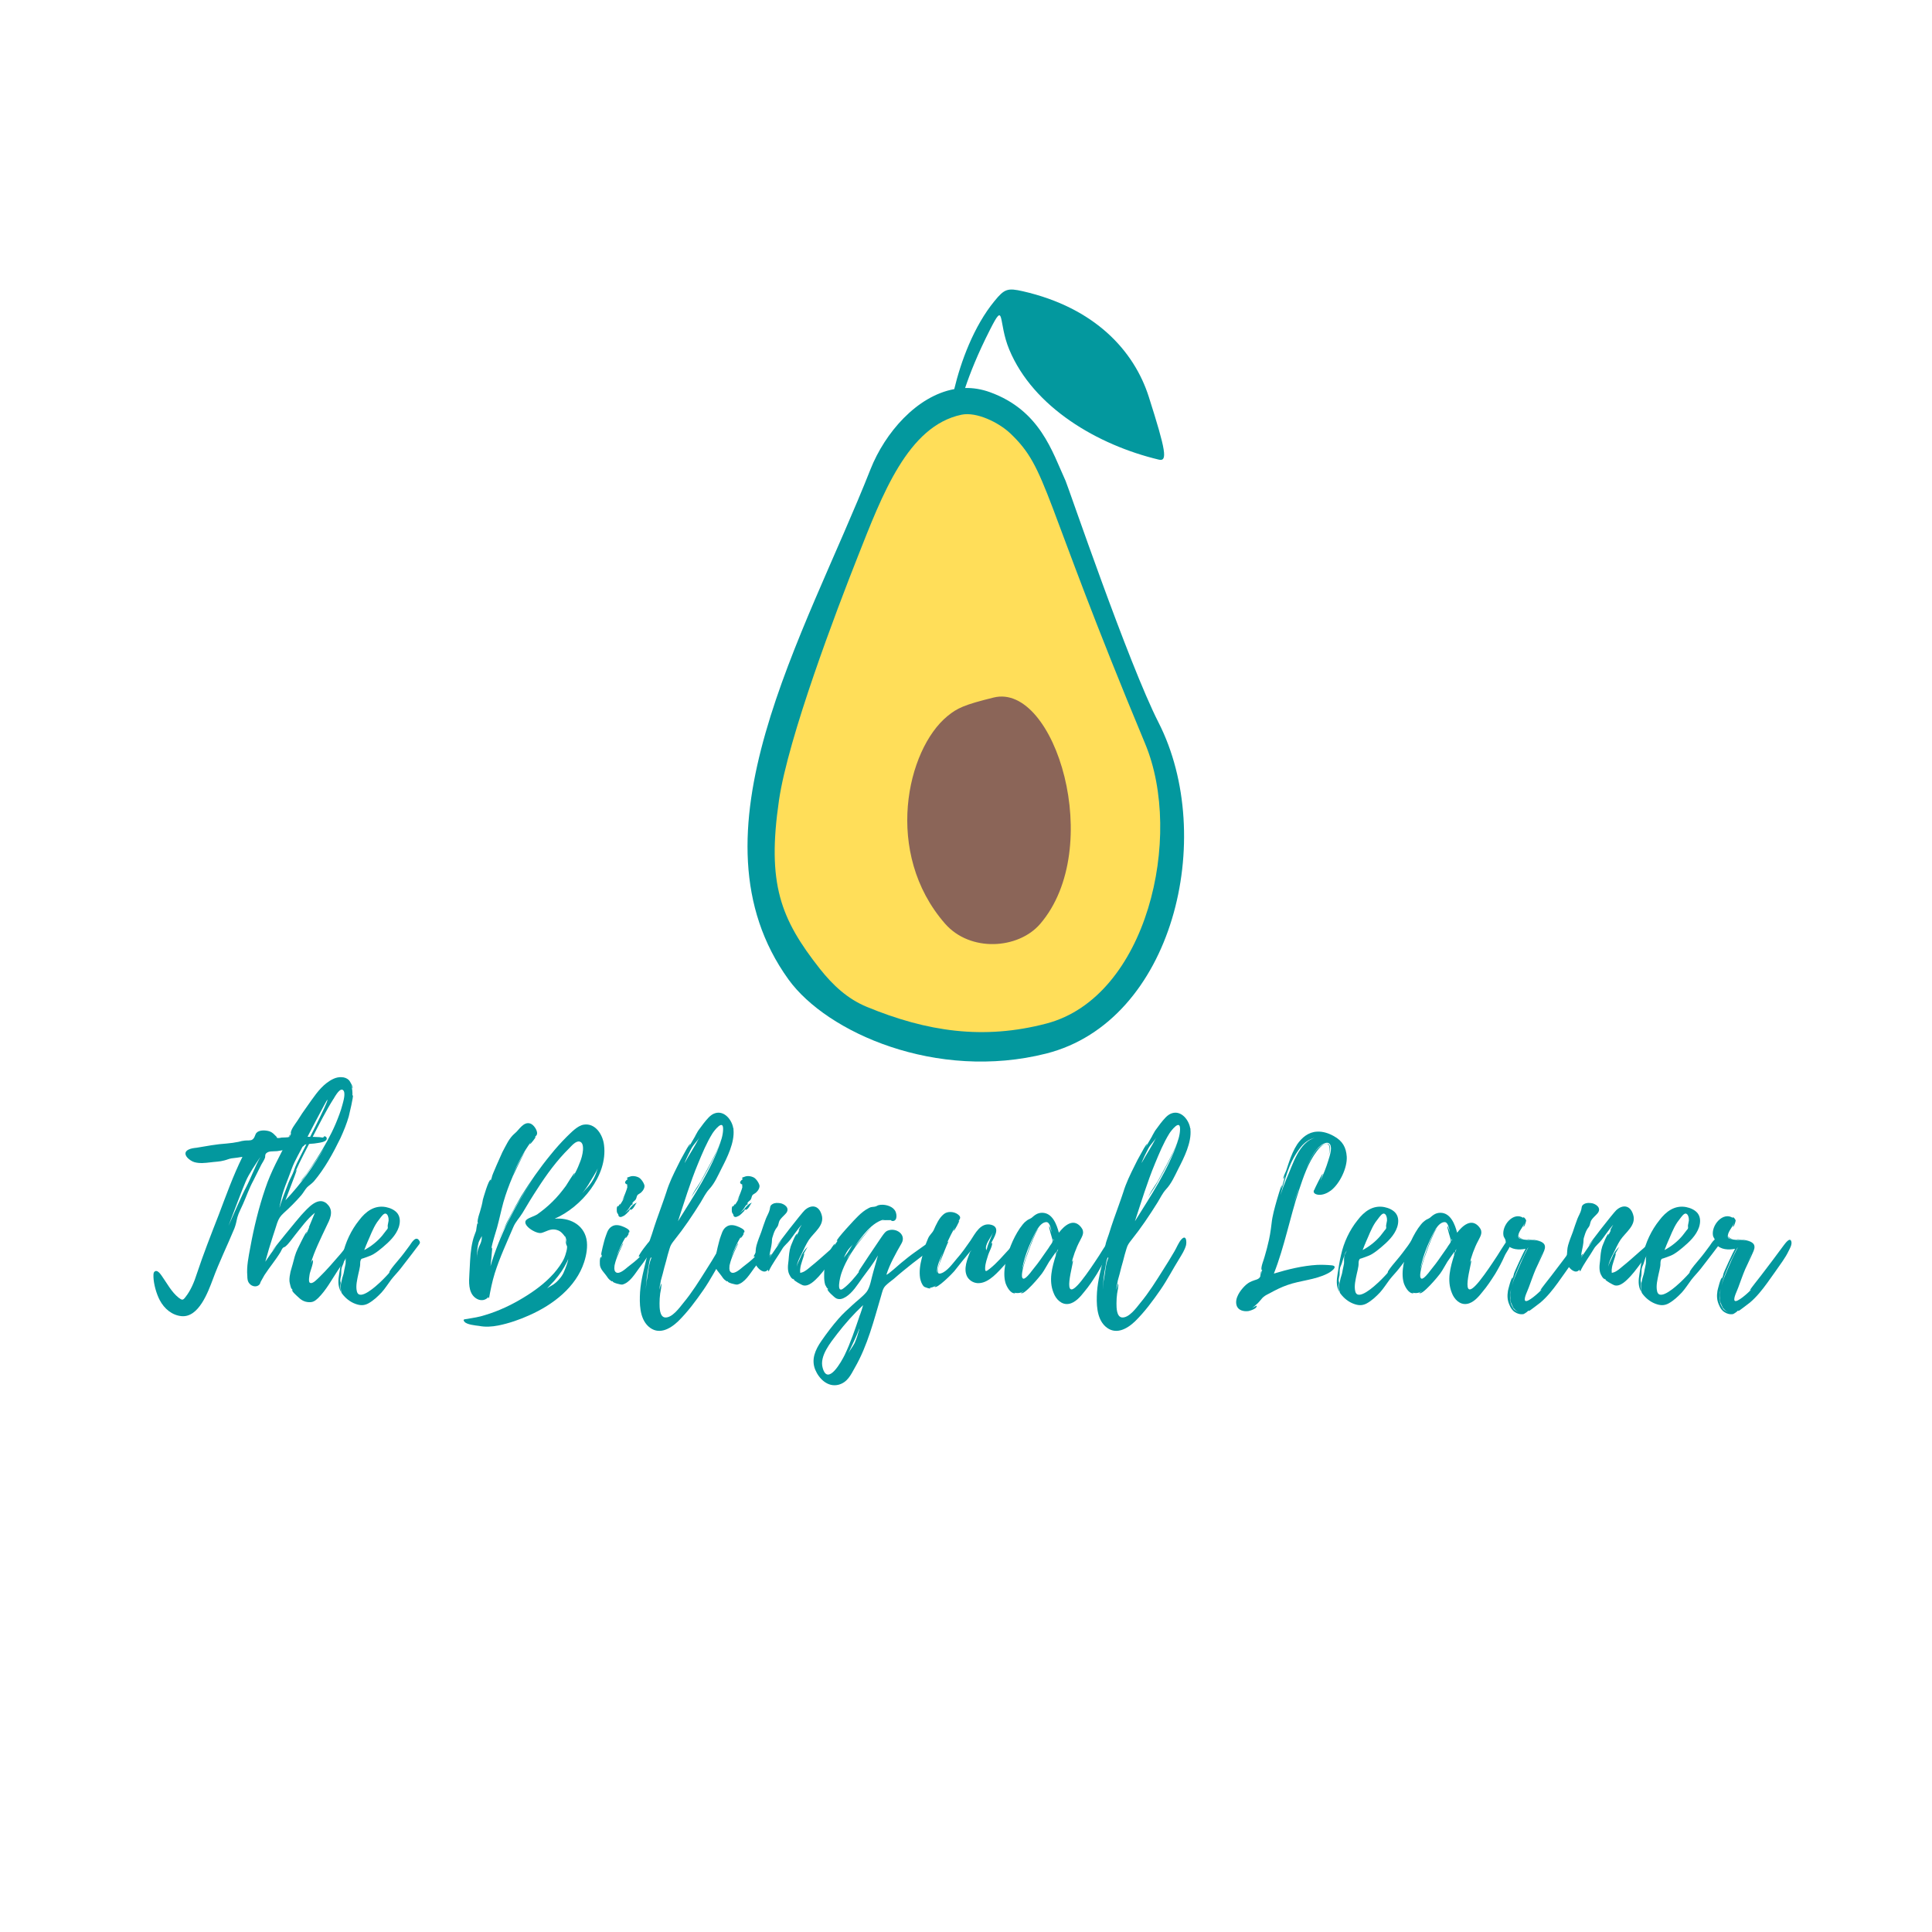 <?xml version="1.0" encoding="UTF-8"?>
<svg xmlns="http://www.w3.org/2000/svg" xmlns:xlink="http://www.w3.org/1999/xlink" width="375pt" height="375pt" viewBox="0 0 375 375" version="1.2">
<defs>
<g>
<symbol overflow="visible" id="glyph0-0">
<path style="stroke:none;" d="M 33.633 -30.098 C 33.594 -30.305 33.469 -30.426 33.266 -30.469 C 33.059 -30.508 33.02 -30.262 32.934 -30.223 C 32.73 -30.223 32.484 -30.262 32.277 -30.305 C 30.305 -30.426 28.332 -30.387 26.355 -30.305 C 25.863 -30.262 25.371 -30.223 24.875 -30.223 C 24.672 -30.18 24.344 -30.098 24.094 -30.141 C 23.727 -30.262 24.094 -30.18 23.848 -30.426 C 23.355 -30.879 23.191 -31.207 22.449 -31.457 C 21.75 -31.66 20.52 -31.742 19.984 -31.125 C 19.695 -30.797 19.695 -30.141 19.16 -29.809 C 18.832 -29.605 18.133 -29.688 17.762 -29.645 C 17.352 -29.605 16.941 -29.523 16.531 -29.398 C 15.75 -29.234 15.051 -29.152 14.227 -29.07 C 12.254 -28.945 10.32 -28.578 8.348 -28.246 C 7.938 -28.207 7.238 -28.125 6.785 -27.879 C 5.344 -27.137 6.949 -25.738 7.938 -25.453 C 8.965 -25.164 9.992 -25.289 11.02 -25.41 C 11.926 -25.535 12.871 -25.535 13.734 -25.781 C 14.27 -25.906 14.637 -26.109 15.172 -26.191 C 15.871 -26.273 16.57 -26.355 17.27 -26.48 C 15.461 -22.82 14.102 -18.996 12.664 -15.215 C 11.184 -11.43 9.703 -7.648 8.43 -3.824 C 7.938 -2.262 7.238 -0.535 6.207 0.738 C 5.715 1.398 5.551 1.355 4.895 0.863 C 3.496 -0.246 2.633 -1.934 1.645 -3.332 C 1.355 -3.742 0.699 -4.73 0.164 -4.152 C -0.043 -3.949 0 -3.453 0 -3.168 C 0.043 -1.77 0.574 0.125 1.234 1.355 C 2.098 3 3.617 4.277 5.469 4.441 C 8.801 4.73 10.609 -0.289 11.512 -2.672 C 12.746 -6.043 14.352 -9.293 15.707 -12.582 C 15.996 -13.32 16.117 -14.02 16.281 -14.719 C 16.531 -15.625 17.023 -16.488 17.395 -17.352 C 18.051 -18.832 18.586 -20.395 19.367 -21.832 L 20.93 -24.957 C 21.176 -25.41 21.504 -25.863 21.668 -26.355 C 21.711 -26.562 21.668 -26.809 21.75 -26.973 C 22.121 -27.715 23.312 -27.508 24.012 -27.59 L 26.973 -28.082 C 27.465 -28.164 28 -28.246 28.535 -28.371 C 28.699 -28.414 28.906 -28.453 29.07 -28.535 C 29.195 -28.578 29.316 -28.824 29.359 -28.824 C 30.059 -29.07 31.043 -28.988 31.785 -29.152 C 32.238 -29.234 33.715 -29.359 33.633 -30.098 Z M 17.969 -20.559 C 17.352 -19.449 15.336 -14.844 14.555 -13.074 C 15.379 -15.172 17.145 -19.984 17.887 -21.668 C 18.504 -23.148 19.859 -25.125 20.766 -26.48 C 19.695 -24.59 18.957 -22.449 17.969 -20.559 Z M 17.969 -20.559 "/>
</symbol>
<symbol overflow="visible" id="glyph0-1">
<path style="stroke:none;" d="M 20.395 -10.113 C 20.188 -10.113 19.902 -9.703 19.777 -9.582 C 19.203 -9.004 18.707 -8.348 18.215 -7.73 C 16.859 -6.168 15.5 -4.562 14.02 -3.125 C 13.652 -2.797 12.707 -1.688 12.172 -2.055 C 11.844 -2.262 12.129 -3.578 12.172 -3.863 C 12.254 -4.234 12.992 -6.168 12.746 -6.414 C 12.625 -6.496 12.418 -5.879 12.375 -5.84 C 13.035 -8.141 14.352 -10.773 15.418 -13.035 C 16.035 -14.27 16.816 -15.789 15.789 -17.062 C 13.98 -19.285 11.719 -16.445 10.484 -15.133 C 9.949 -14.555 4.77 -8.223 4.852 -8.184 C 4.852 -8.184 5.223 -8.637 5.758 -9.25 C 4.977 -8.223 4.234 -7.195 3.535 -6.125 C 3.988 -7.812 4.48 -9.457 5.016 -11.102 C 5.305 -11.926 5.551 -12.789 5.84 -13.652 C 6.168 -14.555 6.414 -14.926 7.113 -15.582 C 8.305 -16.652 9.457 -17.805 10.527 -19.039 C 10.938 -19.531 11.227 -20.105 11.637 -20.559 C 12.008 -20.93 12.539 -21.258 12.953 -21.711 C 15.051 -24.176 16.734 -27.262 18.133 -30.141 C 18.75 -31.496 19.324 -32.895 19.738 -34.332 C 19.82 -34.664 20.723 -38.445 20.52 -38.445 C 20.477 -38.445 20.477 -38.402 20.438 -38.32 C 20.477 -38.98 20.438 -39.719 20.188 -40.379 C 20.23 -40.379 20.438 -39.762 20.438 -39.762 C 20.684 -39.926 19.941 -41.199 19.777 -41.363 C 19.406 -41.734 18.875 -41.941 18.34 -41.941 C 17.27 -42.023 16.281 -41.445 15.461 -40.832 C 13.898 -39.637 12.789 -37.871 11.637 -36.266 C 10.977 -35.363 10.363 -34.457 9.785 -33.512 C 9.375 -32.895 8.469 -31.785 8.469 -31.043 C 8.512 -31.004 8.551 -31.004 8.551 -31.004 L 8.059 -30.059 C 8.059 -30.059 8.305 -30.797 8.348 -30.84 C 8.141 -30.715 7.938 -29.852 7.938 -29.809 C 6.332 -26.684 4.645 -23.684 3.535 -20.352 C 2.262 -16.613 1.316 -12.746 0.617 -8.883 C 0.289 -7.113 -0.125 -5.18 0.043 -3.371 C 0.043 -2.879 0.082 -2.301 0.453 -1.891 C 0.906 -1.316 1.852 -1.109 2.387 -1.688 C 2.551 -1.891 2.551 -2.016 2.633 -2.219 L 3.371 -3.535 C 4.359 -5.059 5.551 -6.457 6.496 -8.02 C 6.621 -8.266 6.742 -8.551 6.906 -8.758 C 7.113 -9.004 7.195 -8.883 7.441 -9.086 C 8.141 -9.664 8.676 -10.527 9.25 -11.227 C 10.445 -12.707 11.637 -14.391 13.156 -15.625 L 11.965 -12.746 L 12.09 -12.871 L 11.473 -11.473 C 11.43 -11.512 11.594 -11.883 11.594 -11.926 C 11.43 -11.926 10.648 -10.32 10.566 -10.156 C 10.074 -9.168 9.539 -8.184 9.25 -7.156 C 9.004 -6.168 8.719 -5.18 8.43 -4.195 C 8.305 -3.578 8.184 -2.961 8.223 -2.344 C 8.223 -2.18 8.551 -0.699 8.676 -0.824 L 8.676 -0.988 C 8.758 -0.738 8.84 -0.535 8.965 -0.328 L 8.719 -0.699 C 8.594 -0.41 9.703 0.535 9.828 0.656 C 10.445 1.273 11.062 1.688 12.008 1.727 C 12.789 1.77 13.199 1.48 13.773 0.945 C 15.336 -0.574 16.445 -2.672 17.641 -4.48 C 18.297 -5.426 18.957 -6.414 19.57 -7.402 C 19.738 -7.605 20.848 -9.91 20.684 -9.867 C 20.93 -9.91 20.477 -10.113 20.395 -10.113 Z M 16.816 -37.789 L 16.816 -37.828 C 16.816 -37.828 16.859 -37.828 16.859 -37.871 L 16.859 -37.828 C 16.898 -37.91 16.941 -37.992 16.898 -37.953 C 17.227 -38.445 18.051 -39.926 18.625 -39.434 C 19.203 -38.938 18.668 -37.211 18.504 -36.594 C 18.176 -35.32 17.68 -34.086 17.188 -32.895 C 16.199 -30.59 14.969 -28.414 13.609 -26.273 C 12.953 -25.246 12.254 -24.219 11.555 -23.23 C 11.184 -22.738 10.812 -22.246 10.402 -21.75 L 10.074 -21.383 L 10.812 -22.121 L 12.457 -24.426 C 13.363 -25.656 14.227 -27.016 15.051 -28.371 C 12.953 -24.672 10.402 -21.176 7.441 -18.051 L 8.676 -21.301 C 8.801 -21.547 9.664 -23.973 9.664 -23.973 C 9.582 -23.93 9.457 -23.727 9.332 -23.52 C 10.32 -25.781 11.594 -28.125 12.746 -30.387 C 14.02 -32.852 15.297 -35.402 16.777 -37.746 C 16.777 -37.746 16.816 -37.746 16.816 -37.789 Z M 6.496 -17.641 C 6.867 -19.859 7.895 -21.957 8.637 -24.094 C 9.293 -25.906 10.363 -27.551 11.184 -29.277 C 11.555 -30.098 15.5 -37.621 15.582 -37.582 C 15.914 -37.375 10.855 -27.715 10.32 -26.562 C 9.867 -25.699 9.457 -24.875 9.129 -23.93 C 8.84 -23.027 8.348 -22.285 8.02 -21.422 C 7.855 -21.012 6.207 -16.695 6.332 -16.652 C 6.25 -16.652 6.414 -17.312 6.457 -17.516 Z M 9.332 -20.52 C 9.414 -20.602 9.5 -20.766 9.621 -20.887 C 9.5 -20.766 9.414 -20.641 9.332 -20.52 Z M 16.816 -37.789 L 16.816 -37.828 L 16.859 -37.828 Z M 6.496 -17.598 C 6.496 -17.559 6.457 -17.516 6.457 -17.516 C 6.457 -17.559 6.496 -17.559 6.496 -17.598 Z M 6.496 -17.598 "/>
</symbol>
<symbol overflow="visible" id="glyph0-2">
<path style="stroke:none;" d="M 15.75 -10.156 C 15.75 -10.113 15.75 -10.113 15.707 -10.156 L 15.707 -10.195 C 15.051 -11.309 14.188 -9.785 13.816 -9.25 C 13.117 -8.305 12.457 -7.402 11.719 -6.539 C 11.102 -5.797 10.445 -5.059 9.949 -4.277 C 9.949 -4.195 9.867 -3.988 9.867 -3.988 C 9.703 -3.742 9.457 -3.535 9.25 -3.289 C 8.883 -2.918 8.512 -2.508 8.102 -2.137 C 7.484 -1.562 4.031 1.688 3.578 -0.41 C 3.332 -1.438 3.66 -2.715 3.863 -3.699 C 3.988 -4.234 4.113 -4.73 4.195 -5.262 C 4.277 -5.676 4.152 -6.086 4.359 -6.496 C 4.48 -6.742 4.523 -6.703 4.812 -6.785 L 5.512 -7.031 C 5.961 -7.195 6.414 -7.359 6.824 -7.605 C 7.441 -7.977 8.02 -8.43 8.551 -8.883 C 9.828 -9.949 11.184 -11.227 11.719 -12.828 C 12.008 -13.734 12.047 -14.719 11.473 -15.5 C 10.938 -16.199 10.031 -16.57 9.211 -16.734 C 6.988 -17.145 5.305 -15.871 4.031 -14.188 C 2.469 -12.254 1.355 -9.867 0.824 -7.441 C 0.535 -6.25 0.371 -5.059 0.164 -3.824 C -0.043 -2.59 -0.164 -1.438 0.492 -0.289 C 0.453 -0.699 0.371 -1.07 0.371 -1.438 C 0.371 -1.645 0.453 -1.852 0.453 -2.016 C 0.453 -2.098 0.371 -2.344 0.371 -2.469 C 0.371 -2.836 0.453 -3.125 0.535 -3.496 C 0.574 -3.863 0.535 -4.234 0.574 -4.605 C 0.617 -5.016 0.781 -5.344 0.945 -5.715 C 1.07 -6.043 1.109 -6.332 1.234 -6.66 C 1.355 -6.949 1.438 -7.277 1.562 -7.605 C 1.605 -7.812 1.809 -8.059 1.934 -8.305 C 1.809 -7.938 1.562 -7.605 1.48 -7.277 C 1.355 -6.785 1.438 -6.25 1.398 -5.758 C 1.316 -5.223 1.152 -4.688 1.07 -4.113 C 0.988 -3.578 0.738 -3.082 0.656 -2.551 C 0.574 -2.055 0.41 -1.688 0.453 -1.191 C 0.453 -0.906 0.492 -0.617 0.535 -0.371 C 0.574 -0.043 0.781 0.164 0.988 0.41 C 1.688 1.234 2.633 1.891 3.699 2.18 C 4.441 2.387 5.098 2.344 5.797 1.973 C 6.785 1.438 7.648 0.617 8.387 -0.164 C 9.086 -0.945 9.621 -1.809 10.238 -2.633 C 10.812 -3.371 11.512 -4.07 12.09 -4.812 L 14.309 -7.688 L 15.582 -9.375 C 15.789 -9.621 15.914 -9.828 15.75 -10.156 Z M 5.551 -9.703 C 5.594 -9.785 5.594 -9.828 5.594 -9.828 C 6.207 -11.145 6.66 -12.539 7.523 -13.816 L 8.266 -14.801 C 8.43 -15.008 8.719 -15.379 9.004 -15.461 C 9.621 -15.582 9.785 -14.516 9.746 -14.102 L 9.582 -13.238 C 9.539 -12.992 9.621 -12.828 9.582 -12.625 C 9.5 -12.375 9.293 -12.254 9.168 -12.047 L 8.469 -11.145 C 7.523 -10.031 6.332 -9.086 5.016 -8.387 C 5.223 -8.84 5.344 -9.293 5.551 -9.703 Z M 5.551 -9.703 "/>
</symbol>
<symbol overflow="visible" id="glyph0-3">
<path style="stroke:none;" d=""/>
</symbol>
<symbol overflow="visible" id="glyph0-4">
<path style="stroke:none;" d="M 17.68 -14.473 C 22.863 -16.734 28 -22.82 27.262 -28.742 C 27.055 -30.715 25.617 -33.102 23.312 -32.73 C 22.082 -32.523 20.887 -31.207 20.023 -30.387 C 18.914 -29.277 17.844 -28.082 16.859 -26.852 C 14.801 -24.344 12.91 -21.629 11.184 -18.875 C 10.402 -17.559 9.664 -16.199 8.965 -14.844 C 8.551 -14.102 8.184 -13.363 7.855 -12.582 C 7.566 -11.965 6.988 -11.145 6.906 -10.445 C 7.031 -11.184 7.812 -12.375 8.184 -13.117 C 8.676 -14.145 9.211 -15.172 9.746 -16.199 C 10.895 -18.215 12.129 -20.188 13.445 -22.082 C 9.949 -16.941 6.988 -11.266 5.223 -5.262 L 5.387 -6.824 C 5.387 -6.949 5.594 -8.922 5.551 -8.883 C 5.469 -8.801 5.426 -8.719 5.387 -8.637 C 5.594 -9.949 6.125 -11.43 6.496 -12.746 C 6.949 -14.391 7.277 -16.035 7.73 -17.68 C 8.223 -19.406 8.84 -21.051 9.539 -22.695 C 9.746 -23.066 11.676 -27.262 11.883 -27.383 C 11.594 -27.262 9.91 -23.766 9.5 -22.902 C 10.484 -25.207 11.637 -27.426 13.117 -29.441 C 12.992 -29.234 12.828 -28.945 12.871 -28.945 C 12.992 -28.906 14.062 -30.305 13.98 -30.344 C 13.898 -30.344 13.816 -30.305 13.773 -30.262 C 14.02 -30.551 14.27 -30.633 14.27 -31.125 C 14.227 -31.785 13.609 -32.688 12.992 -32.934 C 11.637 -33.43 10.73 -31.66 9.992 -31.086 C 8.801 -30.098 8.266 -28.742 7.523 -27.383 C 7.359 -27.016 5.387 -22.656 5.512 -22.613 L 5.223 -21.711 C 5.18 -21.75 5.344 -22 5.262 -22.039 C 4.852 -22.121 3.824 -18.461 3.742 -18.176 C 3.617 -17.352 3.414 -16.613 3.168 -15.789 C 3.043 -15.379 2.879 -14.926 2.797 -14.473 C 2.754 -14.434 2.633 -13.363 2.797 -13.773 C 2.797 -13.652 2.754 -13.57 2.754 -13.488 C 2.715 -13.527 2.715 -13.57 2.715 -13.609 C 2.59 -13.57 2.469 -12.293 2.426 -12.129 C 2.18 -11.473 1.934 -10.855 1.77 -10.156 C 1.355 -8.469 1.273 -6.703 1.191 -4.977 C 1.152 -3.535 0.824 -1.562 1.438 -0.207 C 1.973 1.109 3.66 1.973 4.812 0.738 L 4.934 0.988 C 5.223 -0.656 5.551 -2.262 6.043 -3.863 C 7.031 -6.988 8.387 -9.867 9.664 -12.871 C 10.074 -13.855 10.855 -14.637 11.43 -15.582 C 12.375 -17.188 13.32 -18.75 14.352 -20.312 C 16.117 -23.066 18.133 -25.82 20.477 -28.125 C 20.93 -28.578 21.793 -29.645 22.531 -29.441 C 23.645 -29.152 23.109 -26.645 22.574 -25.41 L 22.531 -25.289 L 22.492 -25.246 L 22.492 -25.207 C 22.164 -24.301 21.711 -23.438 21.258 -22.574 C 21.258 -22.613 21.586 -23.355 21.586 -23.355 C 21.383 -23.395 20.066 -21.133 19.859 -20.848 C 19.039 -19.738 18.176 -18.668 17.188 -17.723 C 16.281 -16.816 15.297 -16.035 14.27 -15.297 C 13.652 -14.926 12.789 -14.719 12.254 -14.309 C 11.062 -13.363 14.062 -11.43 15.133 -11.719 C 16.035 -11.965 16.695 -12.5 17.723 -12.375 C 18.215 -12.293 18.668 -12.129 19.039 -11.758 C 19.078 -11.758 19.57 -11.184 19.695 -10.977 L 19.695 -11.102 C 19.902 -10.648 19.984 -10.195 20.023 -9.746 C 19.984 -9.949 19.82 -10.238 19.777 -10.527 C 19.777 -10.074 19.941 -9.293 20.023 -9.25 C 20.27 -9.004 19.777 -7.359 19.531 -6.824 C 19.039 -5.758 18.297 -4.77 17.516 -3.863 C 15.832 -1.973 13.773 -0.453 11.594 0.863 C 9.293 2.262 6.785 3.453 4.152 4.234 C 3.043 4.605 1.891 4.77 0.699 4.977 C 0.207 5.059 -0.246 5.016 0.164 5.512 C 0.574 6.086 2.344 6.25 3 6.332 C 4.234 6.578 5.469 6.496 6.742 6.25 C 8.801 5.84 10.938 5.098 12.828 4.234 C 17.352 2.219 21.832 -1.191 23.395 -6.043 C 23.848 -7.441 24.137 -9.086 23.848 -10.527 C 23.23 -13.445 20.438 -14.719 17.68 -14.473 Z M 19.488 -4.195 C 19.203 -3.414 18.504 -2.59 17.887 -2.055 C 17.312 -1.562 16.695 -1.316 16.199 -0.945 L 17.598 -2.426 C 18.625 -3.617 19.406 -4.73 20.105 -6.168 L 20.312 -6.66 C 20.23 -5.961 19.777 -4.852 19.488 -4.195 Z M 24.59 -21.711 C 25 -22.41 25.617 -23.312 26.027 -24.219 C 25.617 -22.863 25.125 -21.75 24.094 -20.602 C 23.727 -20.23 23.395 -19.82 23.027 -19.406 C 23.602 -20.148 24.137 -20.887 24.59 -21.711 Z M 2.961 -8.965 C 2.715 -8.387 2.59 -7.484 2.633 -6.867 C 2.551 -7.77 2.672 -9.004 2.918 -9.867 C 3.043 -10.238 3.332 -10.691 3.535 -11.102 C 3.535 -10.895 3.535 -10.648 3.496 -10.402 C 3.414 -9.867 3.168 -9.414 2.961 -8.965 Z M 8.758 -21.094 C 8.758 -21.176 8.801 -21.258 8.84 -21.34 Z M 16.652 -26.398 L 16.363 -26.109 Z M 9.414 -22.738 C 9.414 -22.781 9.457 -22.863 9.5 -22.902 Z M 9.414 -22.738 "/>
</symbol>
<symbol overflow="visible" id="glyph0-5">
<path style="stroke:none;" d="M 10.773 -10.113 C 10.691 -10.648 10.113 -10.484 9.828 -10.281 C 9.457 -10.031 7.402 -7.32 7.566 -7.113 C 7.688 -7.113 7.77 -7.113 7.855 -7.195 C 7.277 -6.496 6.207 -5.715 5.426 -5.098 C 4.977 -4.73 3.863 -3.699 3.207 -4.031 C 1.809 -4.73 4.645 -9.664 4.523 -9.703 C 4.398 -9.746 3.371 -7.441 3.168 -6.906 C 3.66 -8.348 4.316 -9.785 5.098 -11.062 C 5.059 -10.938 4.934 -10.73 5.016 -10.73 C 5.098 -10.691 5.715 -11.555 5.594 -11.637 C 5.551 -11.637 5.469 -11.637 5.426 -11.594 C 5.551 -11.719 5.758 -11.758 5.758 -12.008 C 5.758 -12.418 4.812 -12.828 4.48 -12.953 C 3.699 -13.281 2.918 -13.363 2.301 -12.953 C 1.48 -12.457 1.316 -11.473 0.988 -10.609 C 0.906 -10.363 0.125 -7.441 0.289 -7.402 C 0.371 -7.441 0.371 -7.484 0.41 -7.566 L 0.289 -6.824 C 0.246 -6.824 0.328 -7.031 0.246 -7.031 C -0.082 -7.031 0 -5.551 0.043 -5.344 C 0.207 -4.605 0.781 -4.07 1.234 -3.453 C 1.48 -3.082 1.727 -2.715 2.098 -2.469 C 2.59 -2.098 2.262 -2.469 2.59 -2.301 L 2.508 -2.301 C 2.469 -2.055 4.031 -1.645 4.359 -1.688 C 5.797 -2.016 6.824 -3.781 7.648 -4.895 C 8.43 -5.879 9.086 -6.867 9.785 -7.895 C 10.195 -8.43 10.938 -9.332 10.773 -10.113 Z M 3.578 -15.297 C 3.66 -15.172 3.535 -15.008 3.824 -14.844 C 4.113 -14.719 4.277 -14.883 4.523 -14.969 C 5.016 -15.172 5.387 -15.707 5.758 -16.035 C 5.879 -16.117 5.633 -16.078 5.633 -16.078 C 6.168 -16.57 5.715 -15.996 6.207 -16.281 C 6.703 -16.613 6.785 -17.145 7.195 -17.598 C 6.703 -17.395 6.332 -17.105 6.004 -16.695 C 5.594 -16.16 5.305 -15.914 4.852 -15.625 C 5.344 -15.996 5.594 -16.363 6.004 -17.023 C 6.125 -17.145 6.25 -17.227 6.414 -17.312 C 6.293 -17.434 6.293 -17.559 6.457 -17.68 C 6.578 -17.887 6.824 -17.969 6.949 -18.176 C 7.156 -18.461 7.113 -18.832 7.359 -19.121 C 7.566 -19.285 7.855 -19.406 8.02 -19.57 C 8.387 -19.902 8.801 -20.52 8.637 -21.051 C 8.469 -21.547 8.059 -22.164 7.605 -22.449 C 7.074 -22.738 6.332 -22.863 5.758 -22.613 C 5.633 -22.574 5.141 -22.449 5.305 -22.285 C 5.344 -22.203 5.387 -22.203 5.469 -22.203 C 5.098 -21.914 4.48 -21.422 5.344 -21.094 C 5.262 -21.012 5.344 -20.641 5.344 -20.602 C 5.305 -20.312 4.73 -18.789 4.359 -18.051 L 4.852 -18.789 C 4.562 -18.176 4.234 -17.598 3.863 -17.105 C 4.113 -17.641 3.617 -17.023 3.617 -16.898 C 3.168 -17.105 3.289 -15.832 3.332 -15.707 C 3.332 -15.664 3.578 -15.297 3.578 -15.297 Z M 2.797 -5.512 L 2.797 -5.469 L 2.715 -5.223 L 2.797 -5.551 C 2.836 -5.594 2.836 -5.594 2.797 -5.512 Z M 4.152 -17.723 C 4.152 -17.723 4.234 -17.805 4.316 -17.969 Z M 3.742 -16.941 C 3.742 -16.898 3.742 -16.898 3.699 -16.859 C 3.699 -16.859 3.699 -16.898 3.66 -16.898 C 3.699 -16.898 3.699 -16.898 3.742 -16.941 Z M 3.742 -16.941 "/>
</symbol>
<symbol overflow="visible" id="glyph0-6">
<path style="stroke:none;" d="M 16.445 -10.484 C 15.871 -9.867 15.5 -8.84 15.051 -8.102 C 14.352 -6.906 13.652 -5.758 12.91 -4.605 C 11.512 -2.387 10.113 -0.125 8.43 1.891 C 7.73 2.754 6.25 4.852 4.852 4.688 C 3.824 4.523 3.824 2.754 3.824 1.973 C 3.824 1.316 3.863 0.656 3.949 0.043 C 3.988 -0.328 4.316 -1.562 4.113 -1.891 L 3.781 -0.656 C 3.824 -1.152 3.906 -1.688 4.031 -2.18 C 3.988 -2.262 4.359 -3.414 4.441 -3.781 C 4.645 -4.605 4.852 -5.426 5.098 -6.25 C 5.305 -7.074 5.512 -7.855 5.758 -8.637 C 5.961 -9.375 6.25 -9.746 6.703 -10.32 C 8.551 -12.625 10.238 -15.133 11.801 -17.641 C 12.375 -18.586 12.746 -19.406 13.445 -20.188 C 14.473 -21.258 15.172 -22.863 15.832 -24.176 C 16.941 -26.316 18.422 -29.277 18.176 -31.785 L 18.176 -31.988 L 18.133 -32.031 C 17.887 -33.633 16.406 -35.527 14.598 -34.949 C 13.652 -34.664 12.953 -33.676 12.375 -32.977 L 11.43 -31.703 C 11.227 -31.457 10.938 -30.84 10.73 -30.508 L 10.773 -30.551 L 9.457 -28.289 L 9.785 -28.988 C 9.582 -29.027 8.676 -27.262 8.551 -27.055 C 8.102 -26.273 7.688 -25.492 7.32 -24.711 C 6.496 -23.066 5.676 -21.383 5.141 -19.613 C 4.562 -17.844 3.906 -16.117 3.289 -14.352 C 2.961 -13.406 2.633 -12.418 2.344 -11.473 C 2.098 -10.691 1.52 -9.414 1.645 -8.594 L 1.77 -8.594 C 1.645 -8.305 1.562 -8.02 1.48 -7.73 C 1.52 -7.977 1.52 -8.266 1.562 -8.348 C 1.355 -8.059 1.398 -7.074 1.355 -6.988 C 0.824 -4.77 0.207 -2.551 0.043 -0.246 C -0.082 1.934 -0.082 4.812 1.645 6.414 C 3.578 8.184 5.797 6.988 7.402 5.469 C 9.293 3.617 10.895 1.438 12.375 -0.699 C 13.734 -2.672 14.801 -4.77 16.035 -6.742 C 16.531 -7.566 17.062 -8.387 17.312 -9.293 C 17.477 -9.949 17.395 -11.473 16.445 -10.484 Z M 11.309 -25.207 C 12.129 -27.18 12.953 -29.195 14.102 -31.043 C 14.391 -31.496 16.242 -33.965 16.16 -31.785 L 16.16 -31.742 C 16.078 -29.441 14.598 -27.016 13.609 -25.039 L 11.883 -21.832 C 11.309 -20.848 10.32 -19.613 9.992 -18.543 C 10.238 -19.203 10.977 -20.148 11.348 -20.766 C 11.965 -21.793 12.5 -22.82 13.074 -23.848 C 14.02 -25.656 15.051 -27.551 15.75 -29.523 C 13.898 -24.012 10.445 -18.875 7.402 -13.98 C 8.594 -17.598 9.785 -21.547 11.309 -25.207 Z M 9.992 -28.082 C 10.402 -28.863 11.145 -29.523 11.555 -30.262 C 10.691 -28.535 9.621 -26.973 8.719 -25.328 C 8.719 -25.371 8.719 -25.453 8.758 -25.492 C 9.129 -26.398 9.539 -27.219 9.992 -28.082 Z M 2.219 -6.824 C 2.18 -6.742 2.18 -6.703 2.18 -6.703 C 1.688 -5.551 1.645 -3.988 1.398 -2.754 C 1.355 -2.469 1.273 -2.219 1.273 -1.934 L 1.273 -2.055 L 1.152 -0.738 C 1.234 -2.219 1.398 -3.742 1.688 -5.18 L 1.688 -5.141 C 1.809 -6.086 2.016 -6.949 2.18 -6.949 C 2.262 -6.988 2.262 -6.867 2.219 -6.824 Z M 2.219 -6.824 "/>
</symbol>
<symbol overflow="visible" id="glyph0-7">
<path style="stroke:none;" d="M 17.023 -9.785 C 16.816 -10.773 16.242 -10.113 15.996 -9.746 C 15.418 -9.047 14.516 -8.387 13.816 -7.73 C 12.871 -6.906 11.926 -6.043 10.938 -5.262 C 10.445 -4.852 9.828 -4.277 9.211 -4.07 C 9.129 -4.031 8.84 -3.988 8.84 -3.949 L 8.801 -3.988 C 8.801 -3.988 8.758 -4.645 8.801 -4.688 C 8.84 -5.223 9.004 -5.758 9.168 -6.25 C 9.211 -6.332 9.664 -7.73 9.582 -7.73 L 9.375 -7.484 C 9.621 -7.977 9.949 -8.469 10.238 -9.004 C 9.582 -8.387 9.129 -7.688 8.801 -6.824 C 8.637 -6.414 8.184 -5.676 8.102 -5.059 C 8.184 -5.961 8.801 -7.156 9.086 -7.688 C 9.5 -8.551 9.949 -9.539 10.484 -10.363 C 11.473 -11.844 13.609 -13.199 12.953 -15.254 C 12.375 -17.188 10.855 -17.227 9.664 -16.117 C 9.086 -15.582 4.195 -9.332 4.316 -9.25 C 4.316 -9.25 4.73 -9.746 5.262 -10.445 L 2.836 -6.906 C 2.797 -6.906 3.25 -7.605 3.207 -7.648 C 3.168 -7.688 2.879 -7.402 2.836 -7.238 C 2.918 -8.102 3.207 -8.965 3.289 -9.828 C 3.332 -10.156 3.289 -10.402 3.371 -10.73 C 3.535 -11.266 3.699 -11.844 3.949 -12.293 C 4.113 -12.625 4.441 -12.91 4.523 -13.238 C 4.688 -13.773 4.645 -13.98 5.016 -14.434 C 5.344 -14.844 5.84 -15.254 6.125 -15.625 C 6.824 -16.652 5.633 -17.352 4.977 -17.477 C 4.441 -17.559 3.906 -17.598 3.414 -17.312 C 2.879 -16.98 3 -16.695 2.879 -16.242 C 2.754 -15.664 2.344 -15.008 2.137 -14.473 C 1.809 -13.609 1.52 -12.746 1.234 -11.883 C 0.906 -11.02 0.574 -10.195 0.328 -9.332 C 0.125 -8.637 0.164 -7.977 0.082 -7.32 C 0 -6.578 -0.125 -6.086 0.246 -5.426 C 0.656 -4.73 1.77 -3.66 2.508 -4.562 L 2.672 -4.234 C 3.371 -5.758 4.441 -7.113 5.305 -8.594 C 5.676 -9.25 6.332 -9.703 6.867 -10.402 C 7.605 -11.391 8.266 -12.375 9.086 -13.32 C 8.965 -13.117 8.43 -12.172 8.469 -12.129 C 8.551 -12.172 8.594 -12.254 8.676 -12.336 L 8.102 -11.184 C 8.059 -11.227 8.266 -11.512 8.184 -11.512 C 7.895 -11.594 7.031 -9.293 6.949 -9.086 C 6.66 -8.184 6.621 -7.359 6.539 -6.414 C 6.496 -5.961 6.414 -5.512 6.414 -5.059 C 6.414 -4.605 6.457 -4.152 6.66 -3.699 C 6.785 -3.453 6.949 -3.125 7.156 -2.918 C 7.195 -2.918 7.648 -2.508 7.441 -2.836 L 7.688 -2.59 L 7.566 -2.672 C 7.523 -2.469 9.047 -1.645 9.293 -1.562 C 10.445 -1.191 11.676 -2.508 12.418 -3.289 C 13.406 -4.359 14.227 -5.594 15.133 -6.742 C 15.625 -7.402 17.188 -8.801 17.023 -9.785 Z M 17.023 -9.785 "/>
</symbol>
<symbol overflow="visible" id="glyph0-8">
<path style="stroke:none;" d="M 20.969 -9.867 C 20.805 -11.062 19.613 -9.867 19.242 -9.539 C 18.543 -9.004 17.805 -8.551 17.105 -8.02 C 16.16 -7.359 15.254 -6.621 14.352 -5.879 C 13.98 -5.594 11.719 -3.496 11.512 -3.617 C 12.172 -5.676 13.32 -7.73 14.434 -9.664 C 15.461 -11.391 13.363 -12.871 11.676 -12.129 C 11.184 -11.926 10.648 -11.02 10.32 -10.566 C 9.539 -9.457 8.801 -8.266 8.02 -7.156 L 6.906 -5.469 C 6.785 -5.305 6.004 -4.152 6.125 -4.152 C 6.168 -4.152 6.207 -4.195 6.25 -4.234 C 5.426 -3.125 4.234 -1.727 3.168 -0.945 C 1.688 0.207 2.551 -3.25 2.754 -3.824 C 3.371 -5.676 4.398 -7.441 5.512 -9.047 C 5.676 -9.293 7.938 -12.172 8.676 -12.871 C 7.938 -12.254 5.715 -9.5 5.344 -9.047 C 6.66 -10.938 8.758 -13.938 11.227 -14.352 L 10.691 -14.145 C 11.184 -14.227 12.293 -14.188 12.293 -14.188 L 12.172 -14.309 C 12.375 -14.188 12.5 -14.02 12.746 -14.02 C 13.773 -14.062 13.527 -15.707 13.074 -16.199 C 12.457 -17.023 10.977 -17.352 9.992 -17.105 C 9.703 -17.023 9.582 -16.859 9.25 -16.816 C 8.883 -16.734 8.594 -16.816 8.141 -16.57 C 7.32 -16.16 6.621 -15.582 5.961 -14.926 C 5.551 -14.555 1.605 -10.32 1.891 -10.156 C 1.973 -10.156 2.055 -10.238 2.098 -10.281 L 1.398 -9.25 C 1.355 -9.293 1.562 -9.582 1.52 -9.582 C 1.355 -9.664 0.535 -8.305 0.492 -8.184 C 0.082 -7.523 -0.246 -6.785 -0.371 -6.004 C -0.535 -5.141 -0.574 -4.195 -0.574 -3.332 C -0.574 -2.754 -0.535 -2.18 -0.371 -1.645 C -0.328 -1.562 0.164 -0.617 0.082 -1.027 L 0.207 -0.738 C 0.164 -0.738 0.125 -0.781 0.082 -0.824 C -0.082 -0.535 1.48 0.863 1.77 0.988 C 2.387 1.273 2.961 1.109 3.578 0.738 C 4.934 -0.082 5.879 -1.645 6.824 -2.961 C 7.855 -4.359 9.004 -5.797 9.867 -7.359 L 8.965 -4.152 C 8.594 -2.961 8.387 -1.191 7.648 -0.246 C 6.867 0.699 5.715 1.52 4.852 2.344 C 3.949 3.168 3.043 3.988 2.219 4.934 C 1.027 6.293 -0.082 7.77 -1.109 9.25 C -2.301 10.977 -3.125 12.828 -2.301 14.844 C -1.562 16.613 0.125 18.258 2.18 17.762 C 3.949 17.312 4.605 15.832 5.387 14.434 C 7.855 10.156 9.086 5.223 10.484 0.492 C 10.691 -0.207 10.812 -0.906 11.309 -1.438 C 11.801 -1.934 12.418 -2.387 12.992 -2.836 C 14.145 -3.863 15.336 -4.812 16.57 -5.797 L 19.902 -8.348 C 20.438 -8.758 21.133 -9.086 20.969 -9.867 Z M 6.414 4.113 C 6.414 4.07 6.207 4.645 6.25 4.562 C 5.387 7.074 4.562 9.582 3.414 11.965 C 2.836 13.156 0.125 18.094 -0.863 14.473 C -1.52 12.172 0.699 9.539 1.973 7.855 C 3.535 5.84 5.141 4.031 6.988 2.301 C 6.824 2.918 6.621 3.535 6.414 4.113 Z M 6.25 6.988 C 6.004 7.895 5.715 8.801 5.344 9.664 C 4.977 10.363 4.48 10.977 4.113 11.637 C 4.852 10.031 5.633 8.512 6.25 6.867 Z M 4.195 -8.223 C 3.949 -7.77 3.578 -7.359 3.25 -6.906 C 3.578 -7.648 3.906 -8.305 4.523 -8.965 C 4.645 -9.086 4.852 -9.293 4.977 -9.5 Z M 4.152 -7.156 L 3.781 -6.621 C 4.031 -7.074 4.316 -7.523 4.645 -7.977 Z M 4.152 -7.156 "/>
</symbol>
<symbol overflow="visible" id="glyph0-9">
<path style="stroke:none;" d="M 19.449 -10.031 C 19.324 -10.812 17.434 -8.637 17.352 -8.551 C 16.16 -7.277 15.008 -5.879 13.609 -4.77 C 12.953 -4.277 12.664 -3.988 12.707 -4.977 C 12.746 -5.84 13.074 -6.742 13.32 -7.523 C 13.445 -7.938 14.27 -9.5 14.02 -9.785 C 13.98 -9.828 13.898 -9.703 13.816 -9.621 C 14.391 -10.773 15.789 -12.746 13.938 -13.281 C 11.844 -13.855 10.773 -11.594 9.867 -10.238 C 9.004 -9.004 8.184 -7.812 7.195 -6.703 C 6.457 -5.84 5.305 -4.195 4.113 -3.863 C 3 -3.496 3.742 -5.305 3.906 -5.922 C 4.031 -6.25 5.512 -10.074 5.594 -10.031 C 5.512 -10.031 5.426 -9.992 5.344 -9.867 C 5.797 -10.855 6.293 -11.844 6.824 -12.789 C 6.703 -12.539 6.578 -12.129 6.578 -12.129 C 6.785 -12.09 7.77 -14.102 7.688 -14.102 C 7.605 -14.062 7.523 -13.98 7.441 -13.855 C 7.77 -14.434 8.184 -14.719 7.441 -15.297 C 6.703 -15.871 5.387 -15.996 4.645 -15.336 C 3.742 -14.598 3.168 -13.281 2.715 -12.254 C 2.426 -11.676 1.934 -11.348 1.645 -10.691 C 1.07 -9.414 0.738 -8.141 0.41 -6.824 C 0.082 -5.551 -0.125 -4.234 0.082 -2.918 C 0.207 -2.344 0.41 -1.688 0.863 -1.273 C 0.988 -1.191 2.18 -0.738 2.098 -1.027 C 2.016 -1.027 1.934 -1.027 1.891 -1.07 C 2.344 -1.07 2.797 -1.273 3.207 -1.52 C 3.25 -1.48 2.879 -1.316 2.879 -1.273 C 3.289 -0.738 6.414 -3.906 6.703 -4.277 C 7.73 -5.594 8.758 -6.867 9.828 -8.141 C 9.293 -6.703 8.387 -4.73 9.25 -3.168 C 9.746 -2.344 10.691 -1.891 11.594 -1.973 C 13.527 -2.098 15.254 -4.195 16.445 -5.469 C 17.227 -6.332 18.008 -7.238 18.586 -8.223 C 18.832 -8.637 19.488 -9.539 19.449 -10.031 Z M 13.199 -9.211 C 13.117 -8.965 13.074 -8.637 12.953 -8.43 C 12.953 -8.387 12.91 -8.348 12.871 -8.305 C 12.91 -8.348 12.91 -8.387 12.91 -8.43 C 12.582 -9.457 13.816 -10.773 14.227 -11.801 C 13.898 -10.895 13.488 -10.074 13.199 -9.211 Z M 3.414 -3.906 C 3.168 -5.098 4.031 -6.742 4.48 -7.855 C 3.906 -6.25 3.332 -4.277 3.414 -3.906 Z M 9.828 -7.938 C 9.828 -8.102 9.867 -8.223 9.992 -8.305 C 9.91 -8.184 9.867 -8.059 9.828 -7.938 Z M 9.828 -7.938 "/>
</symbol>
<symbol overflow="visible" id="glyph0-10">
<path style="stroke:none;" d="M 20.93 -9.91 C 20.887 -10.812 20.148 -10.031 19.902 -9.703 C 19.367 -8.922 18.875 -8.102 18.379 -7.32 C 17.27 -5.633 16.16 -3.949 14.883 -2.344 C 10.648 2.879 13.609 -6.414 13.281 -6.332 C 13.117 -6.293 12.992 -5.676 12.953 -5.551 C 13.281 -7.031 13.898 -8.801 14.68 -10.238 C 15.133 -11.145 15.664 -11.883 14.844 -12.871 C 13.32 -14.719 11.555 -13.035 10.566 -11.758 C 10.156 -13.32 9.332 -15.625 7.32 -15.625 C 6.414 -15.625 5.879 -15.172 5.262 -14.637 C 4.895 -14.391 4.605 -14.352 4.277 -14.062 C 3.742 -13.691 3.371 -13.117 3 -12.625 C 1.605 -10.566 0.617 -7.977 0.164 -5.594 C -0.043 -4.441 -0.125 -3.168 0.207 -2.016 C 0.41 -1.355 1.152 0.125 2.098 0 C 2.137 0 2.055 -0.043 1.934 -0.125 C 2.508 0.043 3.168 -0.043 3.66 -0.371 C 3.699 -0.289 3.207 -0.082 3.207 -0.082 C 3.66 0.617 7.031 -3.453 7.277 -3.824 C 7.812 -4.562 8.184 -5.344 8.676 -6.125 C 9.047 -6.703 9.621 -7.441 10.031 -8.059 C 9.992 -7.77 9.992 -7.402 9.992 -7.402 C 9.25 -5.059 8.551 -2.508 9.539 -0.082 C 9.992 1.152 11.102 2.301 12.5 2.055 C 13.734 1.852 14.762 0.656 15.5 -0.289 C 16.406 -1.355 17.188 -2.551 17.969 -3.781 C 18.625 -4.895 19.242 -6.004 19.777 -7.238 C 20.105 -8.02 21.012 -8.965 20.93 -9.91 Z M 9.129 -9.621 C 8.922 -9.332 8.719 -9.047 8.551 -8.758 L 7.484 -7.238 C 6.785 -6.207 6.043 -5.223 5.262 -4.277 C 5.059 -3.988 4.07 -2.715 3.66 -2.836 C 3.043 -3.043 3.699 -5.18 3.781 -5.512 C 3.906 -6.086 6.086 -12.418 6.66 -12.539 C 5.922 -12.582 3.535 -5.141 3.414 -4.523 C 3.742 -6.539 4.48 -8.512 5.305 -10.363 C 5.758 -11.309 6.785 -13.816 8.141 -13.816 C 8.883 -13.816 9.047 -12.293 9.168 -11.801 C 9.129 -11.883 8.758 -13.074 8.719 -13.035 C 8.512 -12.871 9.332 -10.609 9.332 -10.281 C 9.332 -9.949 9.332 -9.949 9.129 -9.621 Z M 10.074 -7.605 C 10.074 -7.605 10.195 -8.184 10.238 -8.305 L 10.445 -8.594 Z M 9.457 -10.156 L 9.457 -10.566 C 9.582 -10.402 9.582 -10.281 9.457 -10.156 Z M 9.457 -10.156 "/>
</symbol>
<symbol overflow="visible" id="glyph0-11">
<path style="stroke:none;" d="M 19.531 -5.426 C 18.625 -5.512 17.641 -5.551 16.695 -5.512 C 13.855 -5.344 11.02 -4.645 8.305 -3.824 C 10.363 -9.047 11.391 -14.598 13.156 -19.941 C 14.02 -22.531 14.969 -25.41 16.652 -27.59 C 17.023 -28.082 17.926 -29.195 18.707 -28.988 C 19.367 -28.781 19.039 -27.098 18.914 -26.645 C 19.078 -27.219 19.777 -29.562 18.094 -28.945 C 16.281 -28.289 15.215 -25.656 14.516 -24.055 C 15.133 -25.535 15.832 -27.18 16.98 -28.332 C 17.477 -28.781 18.668 -29.688 19.203 -28.906 C 19.695 -28.164 19.078 -26.48 18.875 -25.781 C 18.461 -24.426 17.926 -23.066 17.312 -21.793 C 17.312 -21.875 17.844 -23.191 17.805 -23.191 C 17.641 -23.23 16.199 -20.23 16.199 -20.188 L 16.242 -20.188 C 16.199 -20.105 16.117 -20.066 16.117 -20.066 C 15.789 -19.449 16.445 -19.16 16.98 -19.121 C 17.805 -19.039 18.707 -19.449 19.367 -19.941 C 21.094 -21.258 22.574 -24.344 22.449 -26.52 C 22.328 -28.289 21.668 -29.562 19.941 -30.508 C 18.996 -31.043 17.805 -31.457 16.652 -31.371 C 15.008 -31.289 13.734 -30.223 12.828 -28.906 C 12.129 -27.836 11.676 -26.684 11.266 -25.535 L 10.691 -23.809 C 10.527 -23.355 10.074 -22.613 10.156 -22.164 C 10.156 -22.082 10.445 -22.695 10.484 -22.738 C 10.238 -21.957 10.031 -21.133 9.785 -20.312 C 9.746 -20.352 9.91 -20.93 9.867 -20.93 C 9.664 -20.93 8.965 -18.297 8.883 -18.094 C 8.469 -16.613 8.02 -15.09 7.855 -13.527 C 7.688 -12.09 7.484 -10.773 7.113 -9.375 C 6.949 -8.594 6.703 -7.855 6.496 -7.074 C 6.375 -6.539 5.715 -5.059 5.922 -4.523 C 5.961 -4.48 6.004 -4.48 6.043 -4.523 C 5.922 -4.152 5.879 -3.824 5.758 -3.496 C 5.758 -3.496 5.961 -4.359 5.922 -4.359 C 5.715 -4.234 5.676 -3.25 5.676 -3.289 C 5.426 -2.633 4.645 -2.633 4.031 -2.344 C 3.496 -2.137 3.043 -1.809 2.633 -1.398 C 1.77 -0.535 0.656 0.988 1.07 2.344 C 1.355 3.332 2.469 3.578 3.371 3.453 C 3.781 3.371 5.059 2.961 4.977 2.426 C 4.934 2.344 4.316 2.754 4.113 2.836 C 4.398 2.633 4.73 2.344 4.977 2.098 C 4.934 2.219 5.758 1.316 5.84 1.191 C 6.293 0.574 6.824 0.328 7.484 0 C 8.594 -0.617 9.746 -1.191 10.938 -1.605 C 13.488 -2.508 16.281 -2.59 18.707 -3.824 C 19.324 -4.113 20.969 -5.262 19.531 -5.426 Z M 10.855 -23.312 C 11.43 -25 12.172 -26.562 13.238 -28 C 14.102 -29.195 15.09 -29.934 16.406 -30.223 C 13.117 -29.398 11.965 -24.875 10.691 -22.082 C 10.281 -21.094 9.91 -20.105 9.582 -19.039 C 9.949 -20.477 10.402 -21.875 10.855 -23.312 Z M 13.035 -20.105 L 13.035 -20.148 L 13.035 -20.066 L 12.09 -17.227 C 12.375 -18.215 12.707 -19.16 13.035 -20.148 Z M 4.07 2.879 C 4.07 2.879 4.07 2.836 4.113 2.836 Z M 4.07 2.879 "/>
</symbol>
<symbol overflow="visible" id="glyph0-12">
<path style="stroke:none;" d="M 16.859 -9.992 C 16.613 -11.062 15.625 -9.621 15.418 -9.375 L 13.156 -6.332 L 10.938 -3.414 L 9.746 -1.891 C 9.621 -1.727 8.719 -0.574 8.801 -0.574 C 8.883 -0.656 9.004 -0.656 9.129 -0.781 C 8.512 -0.125 6.25 1.934 5.84 1.438 C 5.512 1.027 6.414 -0.699 6.539 -1.109 C 6.988 -2.301 7.402 -3.535 7.895 -4.688 C 8.43 -5.879 9.047 -7.074 9.539 -8.266 C 10.031 -9.539 9.293 -9.992 8.102 -10.281 C 7.566 -10.402 6.906 -10.402 6.293 -10.484 C 6.293 -10.445 6.332 -10.445 6.332 -10.445 C 6.867 -10.363 7.648 -10.32 8.305 -10.113 C 7.32 -10.402 6.086 -10.281 5.305 -10.484 C 4.77 -10.609 4.441 -10.609 4.523 -11.227 C 4.605 -12.047 5.469 -12.91 5.758 -13.691 C 5.758 -13.652 5.469 -12.91 5.512 -12.91 C 5.715 -12.828 6.043 -13.98 6.043 -14.145 C 6.004 -14.352 5.512 -14.969 5.469 -14.719 L 5.551 -14.598 C 3.578 -15.953 1.234 -13.156 1.645 -11.145 C 1.727 -10.855 1.891 -10.691 2.016 -10.363 C 2.098 -10.113 2.016 -9.828 2.262 -9.5 C 3.125 -8.43 4.688 -8.387 5.922 -8.637 C 5.715 -8.348 3.535 -3.742 3.66 -3.699 L 3.371 -2.672 C 3.332 -2.715 3.496 -3.043 3.414 -3.043 C 3.125 -3.082 2.551 -0.699 2.508 -0.492 C 2.344 0.492 2.387 1.355 2.797 2.262 C 3.043 2.836 3.332 3.332 3.863 3.66 C 4.359 3.988 4.977 4.152 5.551 4.031 C 5.758 3.949 6.539 3.414 6.332 3.453 L 6.621 3.332 C 6.578 3.371 6.539 3.414 6.539 3.453 C 6.66 3.496 8.551 1.973 8.801 1.809 C 10.113 0.699 11.184 -0.656 12.172 -2.016 C 13.156 -3.414 14.188 -4.812 15.133 -6.207 C 15.582 -6.867 15.996 -7.523 16.324 -8.223 C 16.57 -8.719 16.98 -9.414 16.859 -9.992 Z M 4.562 -5.059 C 4.852 -5.797 5.18 -6.496 5.551 -7.195 C 5.633 -7.32 6.207 -8.801 6.496 -8.883 C 6.293 -8.758 5.426 -6.742 5.223 -6.375 L 4.441 -4.562 C 4.031 -3.578 3.578 -2.551 3.289 -1.48 C 3.578 -2.715 4.07 -3.906 4.562 -5.059 Z M 3.578 2.836 C 3.824 3.168 4.152 3.496 4.605 3.66 C 4.234 3.535 3.906 3.332 3.66 3.082 C 3.699 3.082 3.699 3.125 3.699 3.168 C 3.453 2.836 3.125 2.137 3.082 2.016 C 2.961 1.52 2.918 0.945 2.961 0.453 C 2.961 0.043 3 -0.289 3.082 -0.656 L 3.082 -0.617 C 3 -0.082 2.961 0.453 3 1.027 L 3 1.234 C 2.961 1.191 2.961 1.152 2.961 1.152 C 2.961 1.152 2.961 1.191 3 1.273 L 3 1.316 L 3.168 2.18 L 3.043 1.645 C 3.125 1.891 3.332 2.344 3.535 2.797 L 3.496 2.754 C 3.496 2.797 3.535 2.836 3.578 2.879 Z M 4.73 -10.73 C 4.934 -10.566 5.305 -10.527 5.676 -10.484 C 5.344 -10.527 5.059 -10.609 4.852 -10.773 C 4.852 -10.773 4.605 -10.977 4.562 -11.062 C 4.562 -10.977 4.645 -10.773 4.73 -10.73 Z M 9.047 -7.523 L 8.184 -5.715 L 9.047 -7.566 Z M 3.125 -0.781 C 3.125 -0.738 3.082 -0.699 3.082 -0.656 L 3.082 -0.699 C 3.082 -0.738 3.125 -0.738 3.125 -0.781 Z M 9.086 -7.648 L 9.086 -7.605 L 9.047 -7.605 Z M 9.086 -7.648 L 9.086 -7.605 L 9.047 -7.605 Z M 3.168 -1.316 C 3.168 -1.355 3.207 -1.398 3.207 -1.48 C 3.207 -1.398 3.168 -1.355 3.168 -1.316 Z M 3.332 2.469 C 3.332 2.469 3.371 2.508 3.371 2.551 C 3.371 2.508 3.332 2.508 3.332 2.469 Z M 4.605 -11.145 C 4.562 -11.145 4.562 -11.102 4.562 -11.102 Z M 4.605 -11.145 "/>
</symbol>
</g>
<clipPath id="clip1">
  <path d="M 145.09 56.105 L 229.84 56.105 L 229.84 206.105 L 145.09 206.105 Z M 145.09 56.105 "/>
</clipPath>
</defs>
<g id="surface1">
<g style="fill:rgb(1.18%,59.61%,61.96%);fill-opacity:1;">
  <use xlink:href="#glyph0-0" x="29.786" y="251.025"/>
</g>
<g style="fill:rgb(1.18%,59.61%,61.96%);fill-opacity:1;">
  <use xlink:href="#glyph0-1" x="47.961" y="251.025"/>
  <use xlink:href="#glyph0-2" x="65.682" y="251.025"/>
  <use xlink:href="#glyph0-3" x="78.47" y="251.025"/>
</g>
<g style="fill:rgb(1.18%,59.61%,61.96%);fill-opacity:1;">
  <use xlink:href="#glyph0-4" x="89.983" y="251.025"/>
</g>
<g style="fill:rgb(1.18%,59.61%,61.96%);fill-opacity:1;">
  <use xlink:href="#glyph0-5" x="116.422" y="251.025"/>
</g>
<g style="fill:rgb(1.18%,59.61%,61.96%);fill-opacity:1;">
  <use xlink:href="#glyph0-6" x="124.193" y="251.025"/>
</g>
<g style="fill:rgb(1.18%,59.61%,61.96%);fill-opacity:1;">
  <use xlink:href="#glyph0-5" x="138.749" y="251.025"/>
</g>
<g style="fill:rgb(1.18%,59.61%,61.96%);fill-opacity:1;">
  <use xlink:href="#glyph0-7" x="146.52" y="251.025"/>
</g>
<g style="fill:rgb(1.18%,59.61%,61.96%);fill-opacity:1;">
  <use xlink:href="#glyph0-8" x="160.541" y="251.025"/>
  <use xlink:href="#glyph0-9" x="178.51" y="251.025"/>
</g>
<g style="fill:rgb(1.18%,59.61%,61.96%);fill-opacity:1;">
  <use xlink:href="#glyph0-10" x="194.957" y="251.025"/>
  <use xlink:href="#glyph0-6" x="212.885" y="251.025"/>
</g>
<g style="fill:rgb(1.18%,59.61%,61.96%);fill-opacity:1;">
  <use xlink:href="#glyph0-3" x="227.44" y="251.025"/>
</g>
<g style="fill:rgb(1.18%,59.61%,61.96%);fill-opacity:1;">
  <use xlink:href="#glyph0-11" x="238.953" y="251.025"/>
  <use xlink:href="#glyph0-2" x="259.471" y="251.025"/>
</g>
<g style="fill:rgb(1.18%,59.61%,61.96%);fill-opacity:1;">
  <use xlink:href="#glyph0-10" x="272.259" y="251.025"/>
</g>
<g style="fill:rgb(1.18%,59.61%,61.96%);fill-opacity:1;">
  <use xlink:href="#glyph0-12" x="290.186" y="251.025"/>
</g>
<g style="fill:rgb(1.18%,59.61%,61.96%);fill-opacity:1;">
  <use xlink:href="#glyph0-7" x="304.043" y="251.025"/>
</g>
<g style="fill:rgb(1.18%,59.61%,61.96%);fill-opacity:1;">
  <use xlink:href="#glyph0-2" x="318.064" y="251.025"/>
</g>
<g style="fill:rgb(1.18%,59.61%,61.96%);fill-opacity:1;">
  <use xlink:href="#glyph0-12" x="330.852" y="251.025"/>
</g>
<g clip-path="url(#clip1)" clip-rule="nonzero">
<path style=" stroke:none;fill-rule:nonzero;fill:rgb(1.18%,59.61%,61.96%);fill-opacity:1;" d="M 203.078 204.492 C 181.836 209.859 160.504 200.457 153.031 190.094 C 132.781 161.98 156.16 123.5 168.969 91.074 C 171.758 84.027 177.93 76.859 185.219 75.527 C 186.488 70.219 189 63.332 193.031 58.43 C 194.953 56.07 195.574 55.852 198.551 56.535 C 212.508 59.73 220.137 68.078 222.988 77.047 C 226.305 87.473 226.68 89.645 224.91 89.211 C 213.094 86.387 200.566 79.094 195.887 67.832 C 193.684 62.523 195.109 58.18 192.195 63.922 C 189.746 68.73 188.289 72.453 187.328 75.309 C 188.906 75.277 190.488 75.527 192.133 76.117 C 201.902 79.652 204.227 87.66 206.832 93.34 C 207.297 94.332 219.02 128.777 224.879 140.258 C 236.199 162.477 227.762 198.223 203.078 204.492 Z M 203.078 204.492 "/>
</g>
<path style=" stroke:none;fill-rule:nonzero;fill:rgb(100%,87.059%,34.9%);fill-opacity:1;" d="M 168.254 195.434 C 164.473 193.879 161.621 191.18 159.137 188.047 C 151.48 178.332 148.844 171.508 151.199 155.34 C 153 143.082 162.363 118.473 166.488 108.047 C 171.203 96.133 176.195 82.664 186.645 80.492 C 189.527 79.902 193.809 81.949 196.133 84.152 C 203.484 91.168 201.965 95.637 222.273 144.355 C 229.777 162.32 222.676 193.508 203.141 198.66 C 190.891 201.887 179.914 200.242 168.254 195.434 Z M 168.254 195.434 "/>
<path style=" stroke:none;fill-rule:nonzero;fill:rgb(54.509%,39.609%,34.509%);fill-opacity:1;" d="M 201.871 179.359 C 197.652 184.23 188.32 184.883 183.418 179.266 C 171.48 165.578 175.977 145.473 183.914 138.984 C 185.777 137.465 187.078 136.812 192.879 135.387 C 204.785 132.469 214.586 164.617 201.871 179.359 Z M 201.871 179.359 "/>
</g>
</svg>
